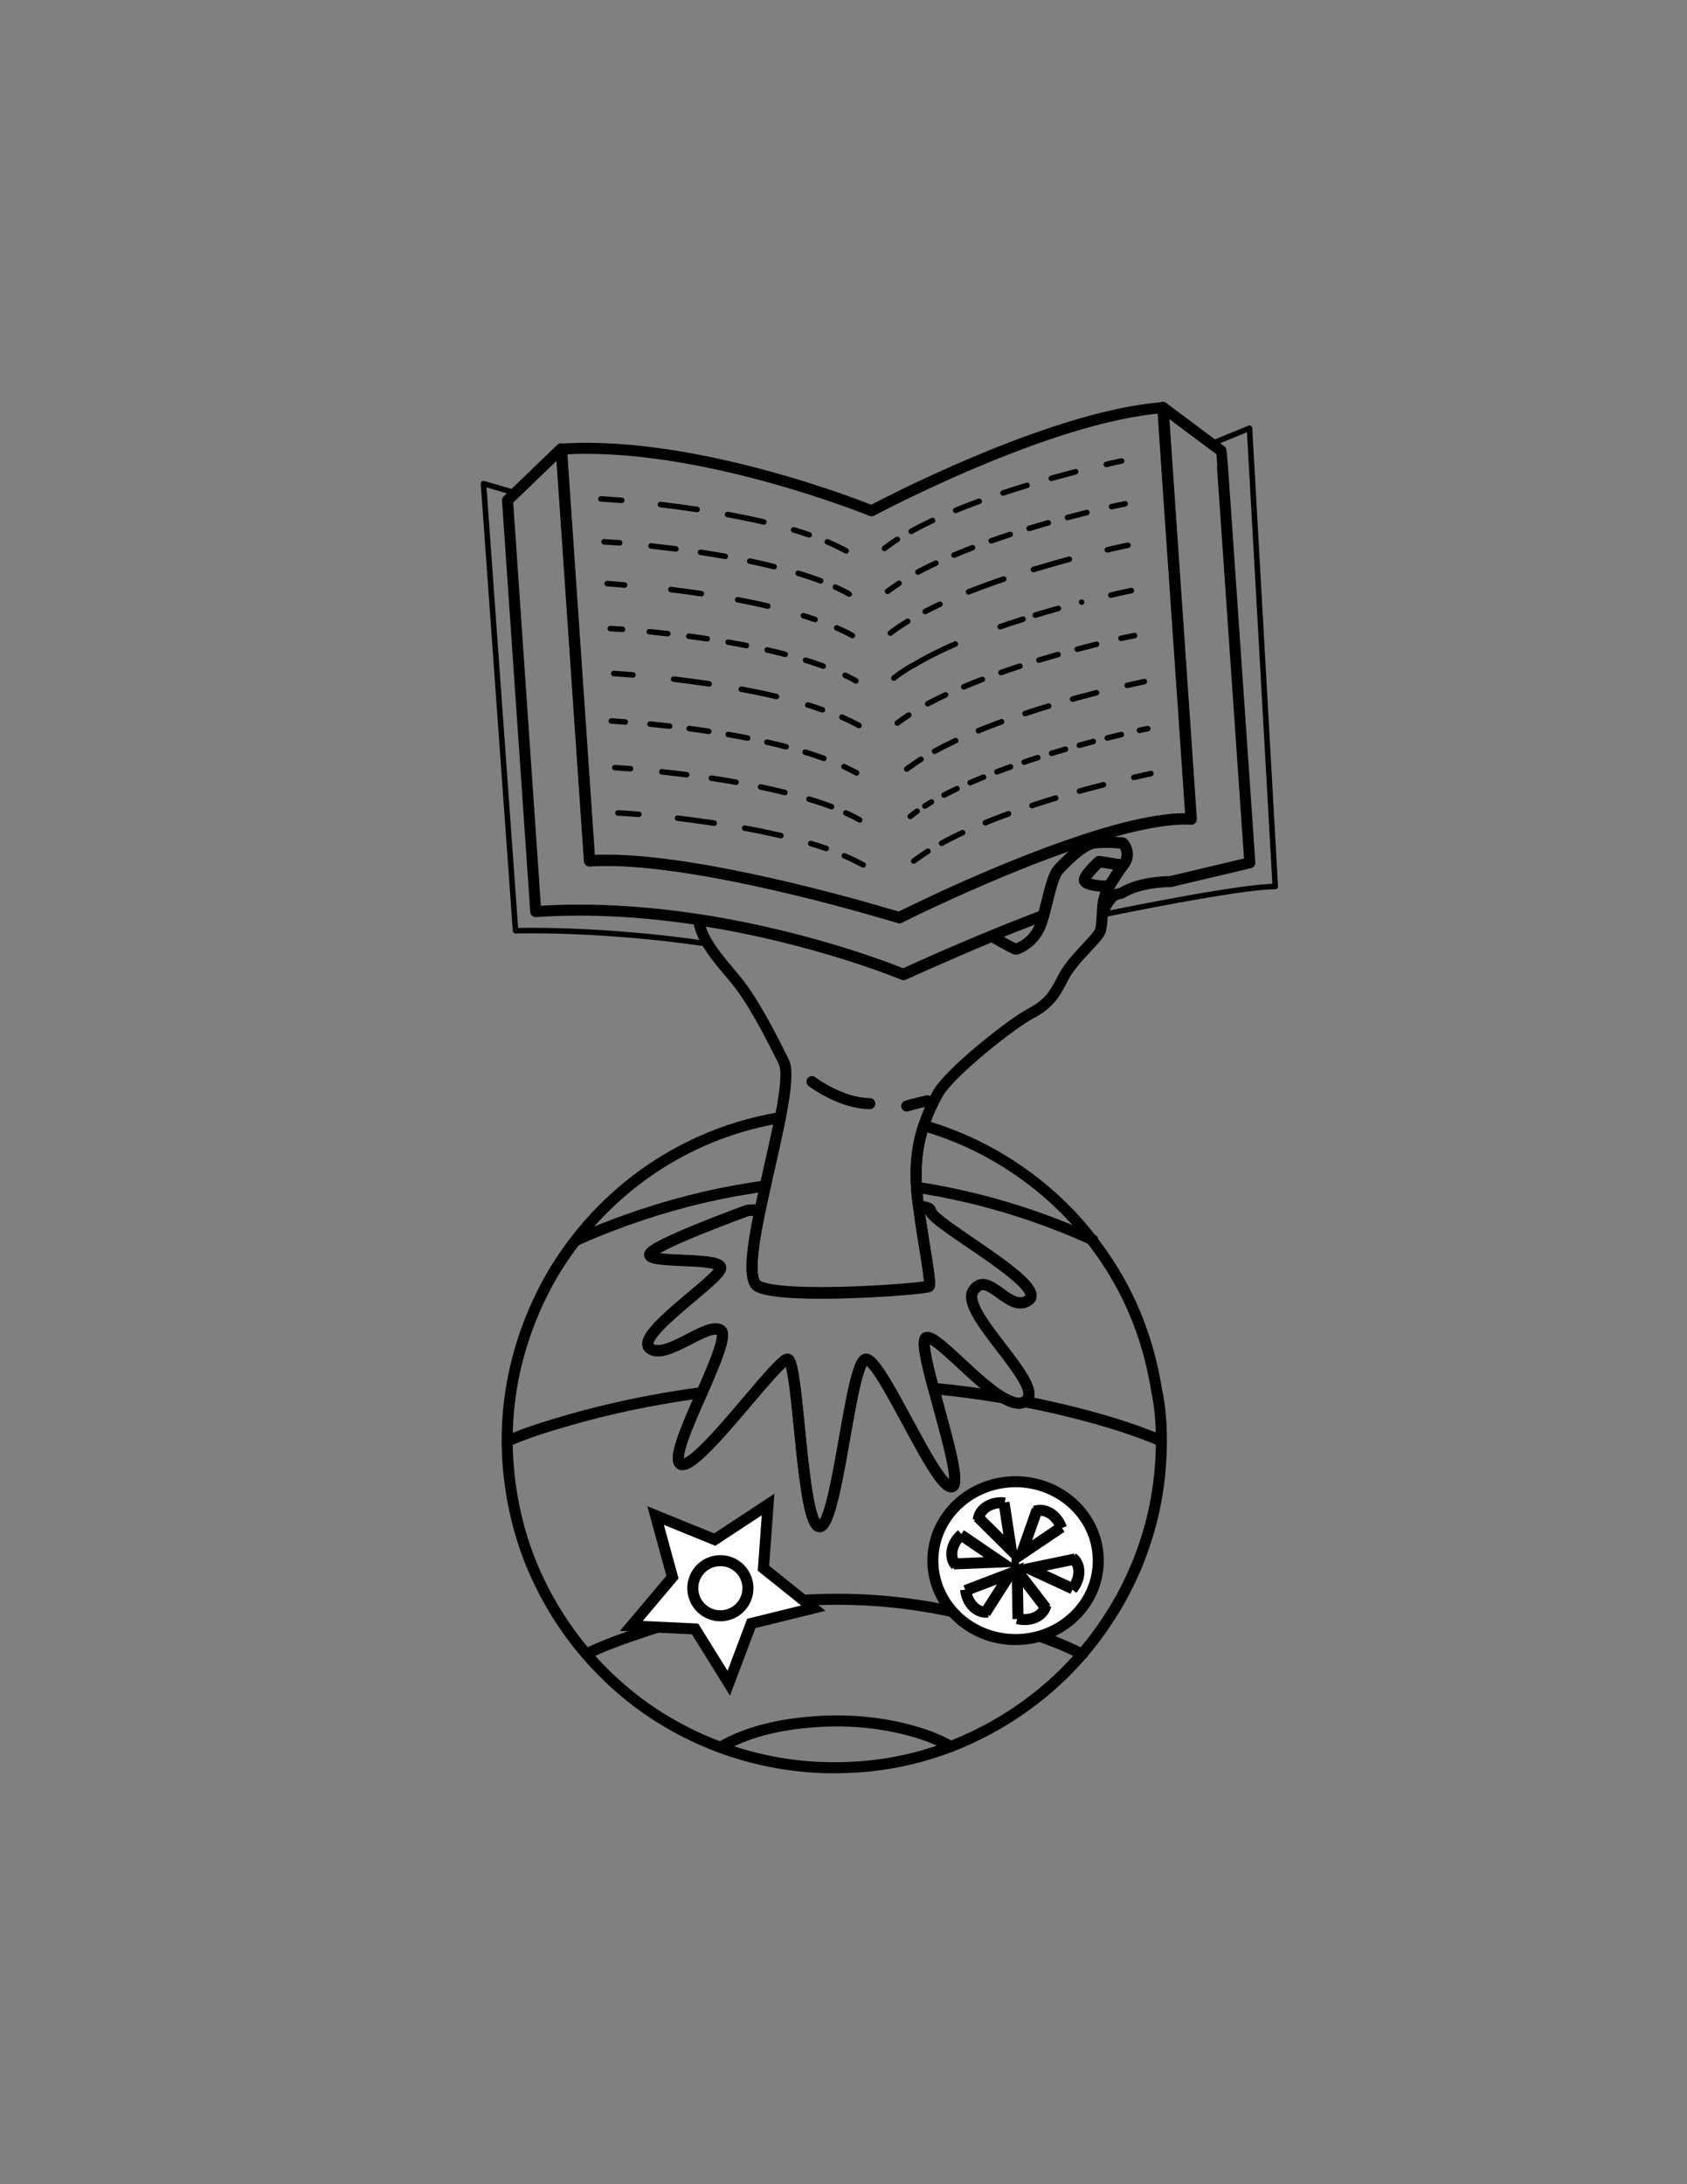<?xml version="1.0" encoding="utf-8"?>
<!-- Generator: Adobe Illustrator 16.0.0, SVG Export Plug-In . SVG Version: 6.00 Build 0)  -->
<!DOCTYPE svg PUBLIC "-//W3C//DTD SVG 1.1//EN" "http://www.w3.org/Graphics/SVG/1.1/DTD/svg11.dtd">
<svg version="1.1" id="Layer_1" xmlns="http://www.w3.org/2000/svg" xmlns:xlink="http://www.w3.org/1999/xlink" x="0px" y="0px"
	 width="612px" height="792px" viewBox="0 0 612 792" enable-background="new 0 0 612 792" xml:space="preserve">
<rect x="0" y="0" width="612" height="792" fill="#808080" stroke="none"/>
<g>
	<path fill="none" stroke="#000000" stroke-width="4" stroke-linecap="round" stroke-linejoin="round" stroke-miterlimit="10" d="
		M421.311,522.494c0,12.384-1.896,24.895-5.813,36.646c-3.665,11.373-9.225,22.241-16.176,31.972
		c-2.147,3.032-4.423,5.939-6.823,8.719c-5.308,6.192-11.247,11.753-17.691,16.681c-9.099,6.95-19.208,12.637-29.949,16.808
		c-0.506,0.126-1.011,0.379-1.391,0.505c-11.626,4.297-23.883,6.697-36.268,7.077c-12.51,0.505-25.021-1.011-37.025-4.423
		c-11.626-3.286-22.62-8.341-32.729-14.912c-9.856-6.444-18.702-14.532-26.285-23.631c-7.582-9.225-13.774-19.587-18.323-30.581
		c-4.675-11.373-7.456-23.504-8.466-35.762c-1.011-12.511,0-25.147,3.033-37.405c2.906-11.752,7.582-22.999,13.774-33.36
		c6.192-10.109,13.774-19.335,22.62-27.17c8.846-7.961,18.955-14.532,29.823-19.46c9.351-4.297,19.208-7.203,29.444-8.973
		c-1.517,7.582-3.539,16.302-5.434,24.769c-0.632,3.032-1.264,5.939-1.896,8.719c-2.78,0.127-4.549,0.253-4.549,0.253
		s-35.509,12.89-35.509,16.049c0,3.286,25.779,0.759,25.779,4.802c0,4.044-31.465,24.263-25.779,29.065
		c5.687,4.802,20.851-9.73,25.779-6.445c2.275,1.517-2.021,11.752-6.697,22.367c-5.308,12.005-10.868,24.516-7.835,26.158
		c3.917,2.021,18.703-16.428,28.938-28.307c4.802-5.56,8.593-9.73,9.856-9.73c1.011,0,1.77,3.539,2.527,8.973
		c2.275,16.554,3.917,50.421,8.846,51.685c5.055,1.264,9.099-34.751,13.143-51.938c1.264-5.181,2.527-8.593,3.791-8.72
		c1.643-0.252,4.423,3.665,7.708,9.226c7.962,13.395,18.829,37.025,23.379,37.025c3.917,0-2.275-19.966-6.445-35.762
		c8.341,0.758,16.681,1.896,25.021,3.285l0,0c3.286,1.896,6.066,2.78,8.088,1.517c8.341,1.643,16.555,3.538,24.769,5.813
		c8.214,2.275,16.554,4.929,24.515,8.341C421.185,522.368,421.311,522.494,421.311,522.494z"/>
	<path fill="none" stroke="#000000" stroke-width="4" stroke-linecap="round" stroke-linejoin="round" stroke-miterlimit="10" d="
		M363.687,506.824c-8.34-1.39-16.68-2.527-25.021-3.285c-2.653-9.73-4.423-17.691-2.653-18.323
		C339.551,483.826,353.577,500.759,363.687,506.824z"/>
	<path fill="none" stroke="#000000" stroke-width="4" stroke-linecap="round" stroke-linejoin="round" stroke-miterlimit="10" d="
		M421.311,522.494c0,0-0.126-0.126-0.253-0.126c-7.961-3.412-16.301-6.065-24.515-8.341c-8.088-2.274-16.428-4.17-24.769-5.813
		c0,0,0,0,0.127,0c8.34-5.434-24.137-32.098-18.829-40.186c5.308-8.087,13.269,8.846,20.219,3.286
		c6.95-5.561-35.762-27.928-35.762-32.224c0-0.632-1.644-1.138-4.297-1.517c-0.379-2.527-0.506-4.929-0.758-7.203
		c-0.127-1.264-0.127-2.527-0.127-3.665c-0.126-7.329,1.011-13.395,2.78-18.576c8.72,2.527,17.186,6.066,25.021,10.489
		c10.362,5.813,19.84,13.142,27.928,21.608c2.78,2.906,5.308,5.813,7.708,8.973c4.929,6.318,9.226,13.016,12.764,20.092
		c5.434,10.868,9.099,22.62,10.994,34.625C420.932,510.236,421.311,516.303,421.311,522.494z"/>
	<path fill="none" stroke="#000000" stroke-width="4" stroke-linecap="round" stroke-linejoin="round" stroke-miterlimit="10" d="
		M212.804,599.705c5.434-2.653,11.12-4.802,16.807-6.697c13.901-4.929,28.307-8.593,42.965-10.741
		c18.323-2.78,36.9-3.159,55.349-0.885c15.038,1.896,29.949,5.434,44.355,10.235c6.823,2.275,13.647,4.803,20.092,8.088
		c0.127,0,0.127,0.127,0.253,0.127"/>
	<path fill="none" stroke="#000000" stroke-width="4" stroke-linecap="round" stroke-linejoin="round" stroke-miterlimit="10" d="
		M184.245,522.494c6.571-2.906,13.647-5.055,20.472-7.076c16.301-4.802,33.108-8.214,50.042-10.488"/>
	<path fill="none" stroke="#000000" stroke-width="4" stroke-linecap="round" stroke-linejoin="round" stroke-miterlimit="10" d="
		M396.416,449.58c0,0-0.126-0.126-0.252-0.126c-0.127-0.127-0.253-0.127-0.38-0.127c-6.823-3.159-14.026-5.939-21.229-8.467
		c-13.647-4.676-27.801-8.214-42.08-10.362"/>
	<path fill="none" stroke="#000000" stroke-width="4" stroke-linecap="round" stroke-linejoin="round" stroke-miterlimit="10" d="
		M209.139,449.706c5.939-2.78,12.005-5.055,18.197-7.329c14.532-5.181,29.444-9.099,44.734-11.499
		c1.769-0.253,3.665-0.632,5.56-0.759"/>
	<path fill="none" stroke="#000000" stroke-width="4" stroke-linecap="round" stroke-linejoin="round" stroke-miterlimit="10" d="
		M261.329,633.572c9.351-5.435,20.345-7.962,30.96-8.973c12.131-1.264,24.769-0.506,36.646,2.527
		c5.561,1.39,11.121,3.412,16.049,6.192"/>
</g>
<path fill="none" stroke="#000000" stroke-width="4" stroke-linecap="round" stroke-linejoin="round" stroke-miterlimit="10" d="
	M373.291,471.315c-6.95,5.56-14.911-11.373-20.219-3.286c-5.308,8.088,27.169,34.752,18.829,40.186c0,0,0,0-0.127,0
	c-2.021,1.264-4.802,0.379-8.088-1.517l0,0c-10.235-6.065-24.136-22.872-27.674-21.735c-1.77,0.632,0,8.72,2.653,18.323
	c4.17,15.67,10.362,35.763,6.445,35.763c-4.423,0-15.291-23.505-23.379-37.026c-3.285-5.56-6.065-9.351-7.708-9.225
	c-1.264,0.253-2.527,3.665-3.791,8.72c-4.17,17.06-8.087,53.2-13.142,51.937c-4.929-1.264-6.571-35.004-8.846-51.685
	c-0.758-5.434-1.516-8.972-2.527-8.972c-1.264,0-5.055,4.17-9.856,9.73c-10.236,11.879-25.021,30.328-28.938,28.307
	c-3.033-1.644,2.527-14.153,7.835-26.158c4.676-10.615,9.099-20.851,6.697-22.367c-4.928-3.286-20.092,11.246-25.779,6.444
	s25.779-25.021,25.779-29.064s-25.779-1.517-25.779-4.802c0-3.159,35.509-16.049,35.509-16.049s1.643-0.127,4.549-0.253
	c-2.906,14.027-4.423,25.779-0.758,27.675c9.352,4.928,60.783,1.011,62.047,0c1.011-0.759-2.148-15.923-3.791-28.938
	c2.653,0.253,4.297,0.758,4.297,1.517C337.529,443.388,380.241,465.755,373.291,471.315z"/>
<path fill="none" stroke="#000000" stroke-width="4" stroke-linecap="round" stroke-linejoin="round" stroke-miterlimit="10" d="
	M407.41,313.734c-0.126,0.126-0.253,0.253-0.379,0.505c0.253-0.252,0.253-0.505,0.253-0.505l-8.593-1.39c0,0-5.688,5.181-5.308,6.95
	c0.505,1.896,8.846,2.275,8.972,1.896c0,0,0.127-0.253,0.379-0.632c-0.884,1.643-1.643,3.285-2.021,4.675
	c-0.127,0.505-0.253,1.011-0.379,1.39c-0.759,4.17-0.253,8.34-1.264,11.12c-1.011,2.654-10.109,10.362-13.269,16.555
	c-3.159,6.192-5.055,9.604-12.005,13.269c-6.95,3.665-29.444,21.482-33.614,29.064c-1.896,3.412-3.665,7.203-5.055,11.5
	c-1.77,5.181-2.906,11.246-2.78,18.575c0,1.138,0.127,2.401,0.127,3.665c0.126,2.274,0.379,4.676,0.758,7.203
	c1.643,13.016,4.802,28.18,3.791,28.938c-1.264,1.011-52.695,4.928-62.047,0c-3.665-1.896-2.148-13.648,0.758-27.675
	c0.632-2.78,1.264-5.813,1.896-8.72c1.896-8.467,3.917-17.186,5.434-24.768c1.137-5.687,1.896-10.742,2.021-14.533
	c0.126-2.527-0.126-4.549-0.758-5.813c-5.181-10.488-11.247-22.114-17.186-29.443c-3.412-4.17-7.456-8.593-10.236-13.143
	c-1.77-2.906-3.159-5.813-3.412-8.846c42.333,6.445,74.305,19.84,74.305,19.84s13.521-6.192,31.971-13.9
	c2.906,1.643,5.939,3.412,7.582,4.17c0.632,0.253,1.011,0.506,1.138,0.506c0.505,0,3.032-1.011,5.434-3.286
	c1.264-1.264,2.527-2.907,3.412-5.055c0.505-1.138,0.885-2.401,1.264-3.792c1.769-6.192,3.159-14.279,5.434-16.68
	c2.653-2.907,8.593-8.846,12.511-9.604c3.917-0.758,10.867,0,10.867,0C409.433,307.921,409.559,311.586,407.41,313.734z"/>
<path fill="none" stroke="#000000" stroke-width="4" stroke-linecap="round" stroke-linejoin="round" stroke-miterlimit="10" d="
	M407.284,313.734c0,0-0.127,0.126-0.253,0.505c0,0,0,0,0,0.126c-1.264,1.39-2.78,3.791-4.17,6.318l0,0
	c-0.253,0.379-0.379,0.506-0.379,0.632c-0.127,0.379-8.467,0-8.973-1.896c-0.379-1.769,5.308-6.95,5.308-6.95L407.284,313.734z"/>
<path fill="none" stroke="#000000" stroke-width="2" stroke-linecap="round" stroke-linejoin="round" stroke-miterlimit="10" d="
	M424.597,319.674c0.505,0,0.758,0,0.758,0"/>
<path fill="none" stroke="#000000" stroke-width="2" stroke-linecap="round" stroke-linejoin="round" stroke-miterlimit="10" d="
	M406.905,323.844c-2.78,1.77-4.929,4.17-5.687,7.582c0,0,48.146-9.983,61.414-9.983l-9.351-166.174l-13.9,5.687h-0.127"/>
<path fill="none" stroke="#000000" stroke-width="2" stroke-linecap="round" stroke-linejoin="round" stroke-miterlimit="10" d="
	M374.681,340.398c-0.252,0.126-0.505,0.253-0.758,0.379c-2.401,1.011-4.55,2.022-6.571,2.906"/>
<path fill="none" stroke="#000000" stroke-width="2" stroke-linecap="round" stroke-linejoin="round" stroke-miterlimit="10" d="
	M256.906,342.293c-39.301-5.813-69.882-4.802-69.882-4.802l-11.625-162.13l11.625,3.412h0.126"/>
<path fill="none" stroke="#000000" stroke-width="4" stroke-linecap="round" stroke-linejoin="round" stroke-miterlimit="10" d="
	M294.563,392.209c0,0,10.489,7.961,20.978,7.961"/>
<path fill="none" stroke="#000000" stroke-width="4" stroke-linecap="round" stroke-linejoin="round" stroke-miterlimit="10" d="
	M328.936,401.055c2.78-0.885,7.456-1.896,7.456-1.896"/>
<g>
	<g>
		<path fill="none" stroke="#000000" stroke-width="4" stroke-linecap="round" stroke-linejoin="round" stroke-miterlimit="10" d="
			M378.599,331.932L378.599,331.932 M421.942,147.813L421.942,147.813 M400.713,325.36L400.713,325.36"/>
		<path fill="none" stroke="#000000" stroke-width="4" stroke-linecap="round" stroke-linejoin="round" stroke-miterlimit="10" d="
			M432.179,297.054c-22.746-1.264-68.112,18.071-91.364,28.812c-8.846,4.044-14.532,6.95-14.532,6.95s-2.022-0.632-5.561-1.643
			c-18.07-5.308-75.568-21.104-106.781-18.955c-2.148-31.213-8.214-119.544-10.236-149.367
			c49.663-3.286,112.468,22.367,112.468,22.367s64.321-34.372,105.77-37.405v0.126C424.217,181.806,429.904,263.061,432.179,297.054
			z"/>
		<path fill="none" stroke="#000000" stroke-width="4" stroke-linecap="round" stroke-linejoin="round" stroke-miterlimit="10" d="
			M453.408,312.85l-28.812,6.824l0,0c-2.654,0-11.626,0.379-17.691,4.17l-6.192,1.517c0.506-1.517,1.138-3.159,2.021-4.676l0,0
			c1.012-1.516,3.286-4.928,4.171-6.318c0,0,0,0,0-0.126c0.126-0.126,0.252-0.379,0.379-0.505c2.148-2.148,2.021-5.813,0-8.087
			c0,0-6.95-0.758-10.868,0c-3.917,0.758-9.856,6.697-12.51,9.604c-2.275,2.527-3.665,10.488-5.435,16.681
			c-6.57,2.527-13.016,5.055-18.828,7.456c-18.45,7.582-31.972,13.9-31.972,13.9s-31.971-13.395-74.304-19.84
			c-18.323-2.78-38.542-4.296-59.014-2.906c-1.643-24.136-10.236-149.114-10.236-149.114l2.78-2.654l16.68-16.049
			c2.022,29.823,8.088,118.154,10.236,149.367c31.087-2.148,88.71,13.647,106.781,18.955c3.538,1.011,5.56,1.643,5.56,1.643
			s5.687-2.78,14.533-6.95c23.251-10.741,68.744-30.075,91.363-28.812c-2.274-33.993-7.961-115.248-10.235-149.241l17.438,13.016
			l3.791,2.78C443.173,163.736,450.881,276.961,453.408,312.85z"/>
	</g>
	<g>
		<g>
			<path fill="none" stroke="#000000" stroke-width="2" stroke-linecap="round" stroke-linejoin="round" d="M217.985,180.922
				c0,0,2.78,0.126,7.582,0.505"/>
			
				<path fill="none" stroke="#000000" stroke-width="2" stroke-linecap="round" stroke-linejoin="round" stroke-dasharray="13.429,11.191" d="
				M239.594,182.943c15.669,1.896,37.152,5.181,53.959,10.994"/>
			<path fill="none" stroke="#000000" stroke-width="2" stroke-linecap="round" stroke-linejoin="round" d="M300.124,196.465
				c2.401,1.011,4.675,2.148,6.824,3.286"/>
		</g>
	</g>
	<g>
		<g>
			<path fill="none" stroke="#000000" stroke-width="2" stroke-linecap="round" stroke-linejoin="round" d="M219.122,196.465
				c0,0,2.148,0.126,5.687,0.379"/>
			
				<path fill="none" stroke="#000000" stroke-width="2" stroke-linecap="round" stroke-linejoin="round" stroke-dasharray="9.061,9.061" d="
				M236.182,197.981c16.807,1.769,42.712,5.56,61.541,12.637"/>
			<path fill="none" stroke="#000000" stroke-width="2" stroke-linecap="round" stroke-linejoin="round" d="M303.03,212.893
				c1.769,0.758,3.538,1.643,5.055,2.527"/>
		</g>
	</g>
	<g>
		<g>
			<path fill="none" stroke="#000000" stroke-width="2" stroke-linecap="round" stroke-linejoin="round" d="M220.259,211.629
				c0,0,2.275,0.126,6.318,0.506"/>
			
				<path fill="none" stroke="#000000" stroke-width="2" stroke-linecap="round" stroke-linejoin="round" stroke-dasharray="11.148,13.378" d="
				M243.385,213.777c15.543,1.896,36.015,5.181,52.316,10.868"/>
			<path fill="none" stroke="#000000" stroke-width="2" stroke-linecap="round" stroke-linejoin="round" d="M303.536,227.678
				c2.022,0.885,3.917,1.77,5.687,2.78"/>
		</g>
	</g>
	<g>
		<g>
			<path fill="none" stroke="#000000" stroke-width="2" stroke-linecap="round" stroke-linejoin="round" d="M221.396,227.931
				c0,0,1.643,0.126,4.423,0.253"/>
			
				<path fill="none" stroke="#000000" stroke-width="2" stroke-linecap="round" stroke-linejoin="round" stroke-dasharray="6.735,7.697" d="
				M235.55,229.068c17.186,1.643,46.377,5.56,66.47,13.774"/>
			<path fill="none" stroke="#000000" stroke-width="2" stroke-linecap="round" stroke-linejoin="round" d="M306.568,244.864
				c1.391,0.632,2.654,1.264,3.918,2.022"/>
		</g>
	</g>
	<g>
		<g>
			<path fill="none" stroke="#000000" stroke-width="2" stroke-linecap="round" stroke-linejoin="round" d="M222.66,244.232
				c0,0,2.527,0.126,6.95,0.505"/>
			
				<path fill="none" stroke="#000000" stroke-width="2" stroke-linecap="round" stroke-linejoin="round" stroke-dasharray="12.995,11.813" d="
				M244.396,246.254c15.796,1.896,37.279,5.181,53.959,11.121"/>
			<path fill="none" stroke="#000000" stroke-width="2" stroke-linecap="round" stroke-linejoin="round" d="M305.431,260.028
				c2.275,1.011,4.296,2.021,6.192,3.033"/>
		</g>
	</g>
	<g>
		<g>
			<path fill="none" stroke="#000000" stroke-width="2" stroke-linecap="round" stroke-linejoin="round" d="M221.776,261.418
				c0,0,1.896,0.126,5.055,0.379"/>
			
				<path fill="none" stroke="#000000" stroke-width="2" stroke-linecap="round" stroke-linejoin="round" stroke-dasharray="7.159,7.159" d="
				M235.803,262.556c17.06,1.643,46.124,5.56,66.217,13.647"/>
			<path fill="none" stroke="#000000" stroke-width="2" stroke-linecap="round" stroke-linejoin="round" d="M306.189,277.972
				c1.643,0.758,3.033,1.517,4.55,2.275"/>
		</g>
	</g>
	<g>
		<g>
			<path fill="none" stroke="#000000" stroke-width="2" stroke-linecap="round" stroke-linejoin="round" d="M223.04,278.352
				c0,0,2.148,0.126,5.687,0.379"/>
			
				<path fill="none" stroke="#000000" stroke-width="2" stroke-linecap="round" stroke-linejoin="round" stroke-dasharray="9.061,9.061" d="
				M240.099,279.868c16.807,1.77,42.712,5.561,61.541,12.637"/>
			<path fill="none" stroke="#000000" stroke-width="2" stroke-linecap="round" stroke-linejoin="round" d="M306.821,294.779
				c1.77,0.758,3.538,1.643,5.055,2.527"/>
		</g>
	</g>
	<g>
		<g>
			<path fill="none" stroke="#000000" stroke-width="2" stroke-linecap="round" stroke-linejoin="round" d="M224.177,294.779
				c0,0,2.78,0.126,7.582,0.505"/>
			
				<path fill="none" stroke="#000000" stroke-width="2" stroke-linecap="round" stroke-linejoin="round" stroke-dasharray="13.429,11.191" d="
				M245.786,296.675c15.669,1.896,37.152,5.181,53.959,10.994"/>
			<path fill="none" stroke="#000000" stroke-width="2" stroke-linecap="round" stroke-linejoin="round" d="M306.316,310.323
				c2.4,1.011,4.675,2.148,6.823,3.285"/>
		</g>
	</g>
	<g>
		<g>
			<path fill="none" stroke="#000000" stroke-width="2" stroke-linecap="round" stroke-linejoin="round" d="M406.905,167.147
				c0,0-2.022,0.379-5.561,1.264"/>
			
				<path fill="none" stroke="#000000" stroke-width="2" stroke-linecap="round" stroke-linejoin="round" stroke-dasharray="9.155,9.155" d="
				M390.225,171.065c-16.555,4.296-41.954,11.752-59.646,21.609"/>
			<path fill="none" stroke="#000000" stroke-width="2" stroke-linecap="round" stroke-linejoin="round" d="M325.523,195.581
				c-1.643,1.011-3.159,2.148-4.675,3.286"/>
		</g>
	</g>
	<g>
		<g>
			<path fill="none" stroke="#000000" stroke-width="2" stroke-linecap="round" stroke-linejoin="round" d="M408.169,182.691
				c0,0-1.77,0.379-4.929,1.011"/>
			
				<path fill="none" stroke="#000000" stroke-width="2" stroke-linecap="round" stroke-linejoin="round" stroke-dasharray="7.232,7.232" d="
				M394.268,185.85c-16.807,4.17-45.365,12.384-64.321,23.251"/>
			<path fill="none" stroke="#000000" stroke-width="2" stroke-linecap="round" stroke-linejoin="round" d="M326.155,211.503
				c-1.516,1.011-2.779,1.896-4.17,2.906"/>
		</g>
	</g>
	<g>
		<g>
			<path fill="none" stroke="#000000" stroke-width="2" stroke-linecap="round" stroke-linejoin="round" d="M409.18,197.729
				c0,0-2.78,0.506-7.456,1.643"/>
			
				<path fill="none" stroke="#000000" stroke-width="2" stroke-linecap="round" stroke-linejoin="round" stroke-dasharray="13.575,11.312" d="
				M387.949,202.783c-15.416,4.17-36.394,10.615-52.316,18.956"/>
			<path fill="none" stroke="#000000" stroke-width="2" stroke-linecap="round" stroke-linejoin="round" d="M329.314,225.277
				c-2.274,1.39-4.423,2.78-6.318,4.296"/>
		</g>
	</g>
	<g>
		<g>
			<path fill="none" stroke="#000000" stroke-width="2" stroke-linecap="round" stroke-linejoin="round" d="M410.443,214.156
				c0,0-2.78,0.506-7.456,1.643"/>
			
				<path fill="none" stroke="#000000" stroke-width="2" stroke-linecap="round" stroke-linejoin="round" stroke-dasharray="0,8.727,8.727,0" d="
				M392.372,218.327c-6.191,1.643-13.521,3.665-21.229,6.066"/>
			
				<path fill="none" stroke="#000000" stroke-width="2" stroke-linecap="round" stroke-linejoin="round" stroke-dasharray="8.727,8.727,0,8.727,8.727,0" d="
				M371.143,224.519c-14.153,4.423-29.317,10.236-40.564,17.186"/>
			<path fill="none" stroke="#000000" stroke-width="2" stroke-linecap="round" stroke-linejoin="round" d="M330.578,241.578
				c-2.274,1.39-4.423,2.78-6.318,4.297"/>
		</g>
	</g>
	<g>
		<g>
			<path fill="none" stroke="#000000" stroke-width="2" stroke-linecap="round" stroke-linejoin="round" d="M411.58,230.458
				c0,0-1.769,0.379-4.928,1.011"/>
			
				<path fill="none" stroke="#000000" stroke-width="2" stroke-linecap="round" stroke-linejoin="round" stroke-dasharray="7.232,7.232" d="
				M397.807,233.617c-16.808,4.17-45.366,12.384-64.321,23.252"/>
			<path fill="none" stroke="#000000" stroke-width="2" stroke-linecap="round" stroke-linejoin="round" d="M329.694,259.27
				c-1.517,1.011-2.78,1.896-4.171,2.906"/>
		</g>
	</g>
	<g>
		<g>
			<path fill="none" stroke="#000000" stroke-width="2" stroke-linecap="round" stroke-linejoin="round" d="M415.119,247.139
				c0,0-2.275,0.505-6.192,1.39"/>
			
				<path fill="none" stroke="#000000" stroke-width="2" stroke-linecap="round" stroke-linejoin="round" stroke-dasharray="9.012,9.012" d="
				M397.807,251.182c-16.428,4.17-41.196,11.626-58.762,21.23"/>
			<path fill="none" stroke="#000000" stroke-width="2" stroke-linecap="round" stroke-linejoin="round" d="M334.117,275.318
				c-1.896,1.138-3.539,2.401-5.182,3.539"/>
		</g>
	</g>
	<g>
		<g>
			<path fill="none" stroke="#000000" stroke-width="2" stroke-linecap="round" stroke-linejoin="round" d="M416.383,264.198
				c0,0-1.138,0.253-3.033,0.632"/>
			
				<path fill="none" stroke="#000000" stroke-width="2" stroke-linecap="round" stroke-linejoin="round" stroke-dasharray="5.237,5.237" d="
				M406.778,266.347c-16.554,3.917-50.8,13.142-71.271,25.905"/>
			<path fill="none" stroke="#000000" stroke-width="2" stroke-linecap="round" stroke-linejoin="round" d="M332.727,294.147
				c-0.885,0.632-1.769,1.264-2.527,1.896"/>
		</g>
	</g>
	<g>
		<g>
			<path fill="none" stroke="#000000" stroke-width="2" stroke-linecap="round" stroke-linejoin="round" d="M417.52,280.5
				c0,0-2.274,0.506-6.191,1.39"/>
			
				<path fill="none" stroke="#000000" stroke-width="2" stroke-linecap="round" stroke-linejoin="round" stroke-dasharray="9.012,9.012" d="
				M400.334,284.543c-16.428,4.17-41.196,11.626-58.762,21.23"/>
			<path fill="none" stroke="#000000" stroke-width="2" stroke-linecap="round" stroke-linejoin="round" d="M336.645,308.68
				c-1.896,1.137-3.539,2.401-5.182,3.539"/>
		</g>
	</g>
</g>
<path fill="none" stroke="#000000" stroke-width="2" stroke-linecap="round" stroke-linejoin="round" stroke-miterlimit="10" d="
	M407.284,313.734c0,0-0.127,0.126-0.253,0.505c0,0,0,0,0,0.126c-0.885,1.264-3.285,4.802-4.17,6.318l0,0
	c-0.253,0.379-0.379,0.506-0.379,0.632c-0.127,0.379-8.467,0-8.973-1.896c-0.379-1.769,5.308-6.95,5.308-6.95L407.284,313.734z"/>
<polygon fill="#FFFFFF" stroke="#000000" stroke-width="4" stroke-miterlimit="10" points="295.041,583.116 272.557,588.663 
	264.379,610.33 252.156,590.66 229.024,589.578 243.953,571.875 237.834,549.541 259.284,558.27 278.634,545.547 276.962,568.645 
	"/>
<circle fill="#FFFFFF" stroke="#000000" stroke-width="4" stroke-miterlimit="10" cx="261.329" cy="575.899" r="10"/>
<ellipse fill="#FFFFFF" stroke="#000000" stroke-width="4" stroke-miterlimit="10" cx="368.425" cy="565.898" rx="30.001" ry="28.618"/>
<g>
	<polyline fill="none" stroke="#000000" stroke-width="4" stroke-miterlimit="10" points="364.232,544.826 366.88,562.146 
		354.702,550.076 	"/>
	<path fill="none" stroke="#000000" stroke-width="4" stroke-miterlimit="10" d="M354.886,551.111
		c0.378-3.972,4.692-6.725,9.648-6.153"/>
</g>
<g>
	<polyline fill="none" stroke="#000000" stroke-width="4" stroke-miterlimit="10" points="348.562,556.526 363.05,566.381 
		345.918,567.081 	"/>
	<path fill="none" stroke="#000000" stroke-width="4" stroke-miterlimit="10" d="M346.8,567.651
		c-2.65-2.98-1.729-8.015,2.063-11.256"/>
</g>
<g>
	<polyline fill="none" stroke="#000000" stroke-width="4" stroke-miterlimit="10" points="350.236,576.737 366.609,570.495 
		357.379,584.945 	"/>
	<path fill="none" stroke="#000000" stroke-width="4" stroke-miterlimit="10" d="M358.354,584.548
		c-3.963,0.469-7.563-3.167-8.052-8.133"/>
</g>
<g>
	<polyline fill="none" stroke="#000000" stroke-width="4" stroke-miterlimit="10" points="369.308,587.084 369.007,569.564 
		379.456,583.159 	"/>
	<path fill="none" stroke="#000000" stroke-width="4" stroke-miterlimit="10" d="M379.413,582.107
		c-0.907,3.887-5.551,6.035-10.387,4.806"/>
</g>
<g>
	<polyline fill="none" stroke="#000000" stroke-width="4" stroke-miterlimit="10" points="389.203,576.119 373.296,568.768 
		390.084,565.273 	"/>
	<path fill="none" stroke="#000000" stroke-width="4" stroke-miterlimit="10" d="M389.118,564.854
		c3.105,2.508,3.019,7.624-0.191,11.443"/>
</g>
<g>
	<polyline fill="none" stroke="#000000" stroke-width="4" stroke-miterlimit="10" points="385.069,553.756 370.543,563.56 
		376.246,547.388 	"/>
	<path fill="none" stroke="#000000" stroke-width="4" stroke-miterlimit="10" d="M375.387,547.997
		c3.754-1.359,8.087,1.364,9.69,6.088"/>
</g>
</svg>
